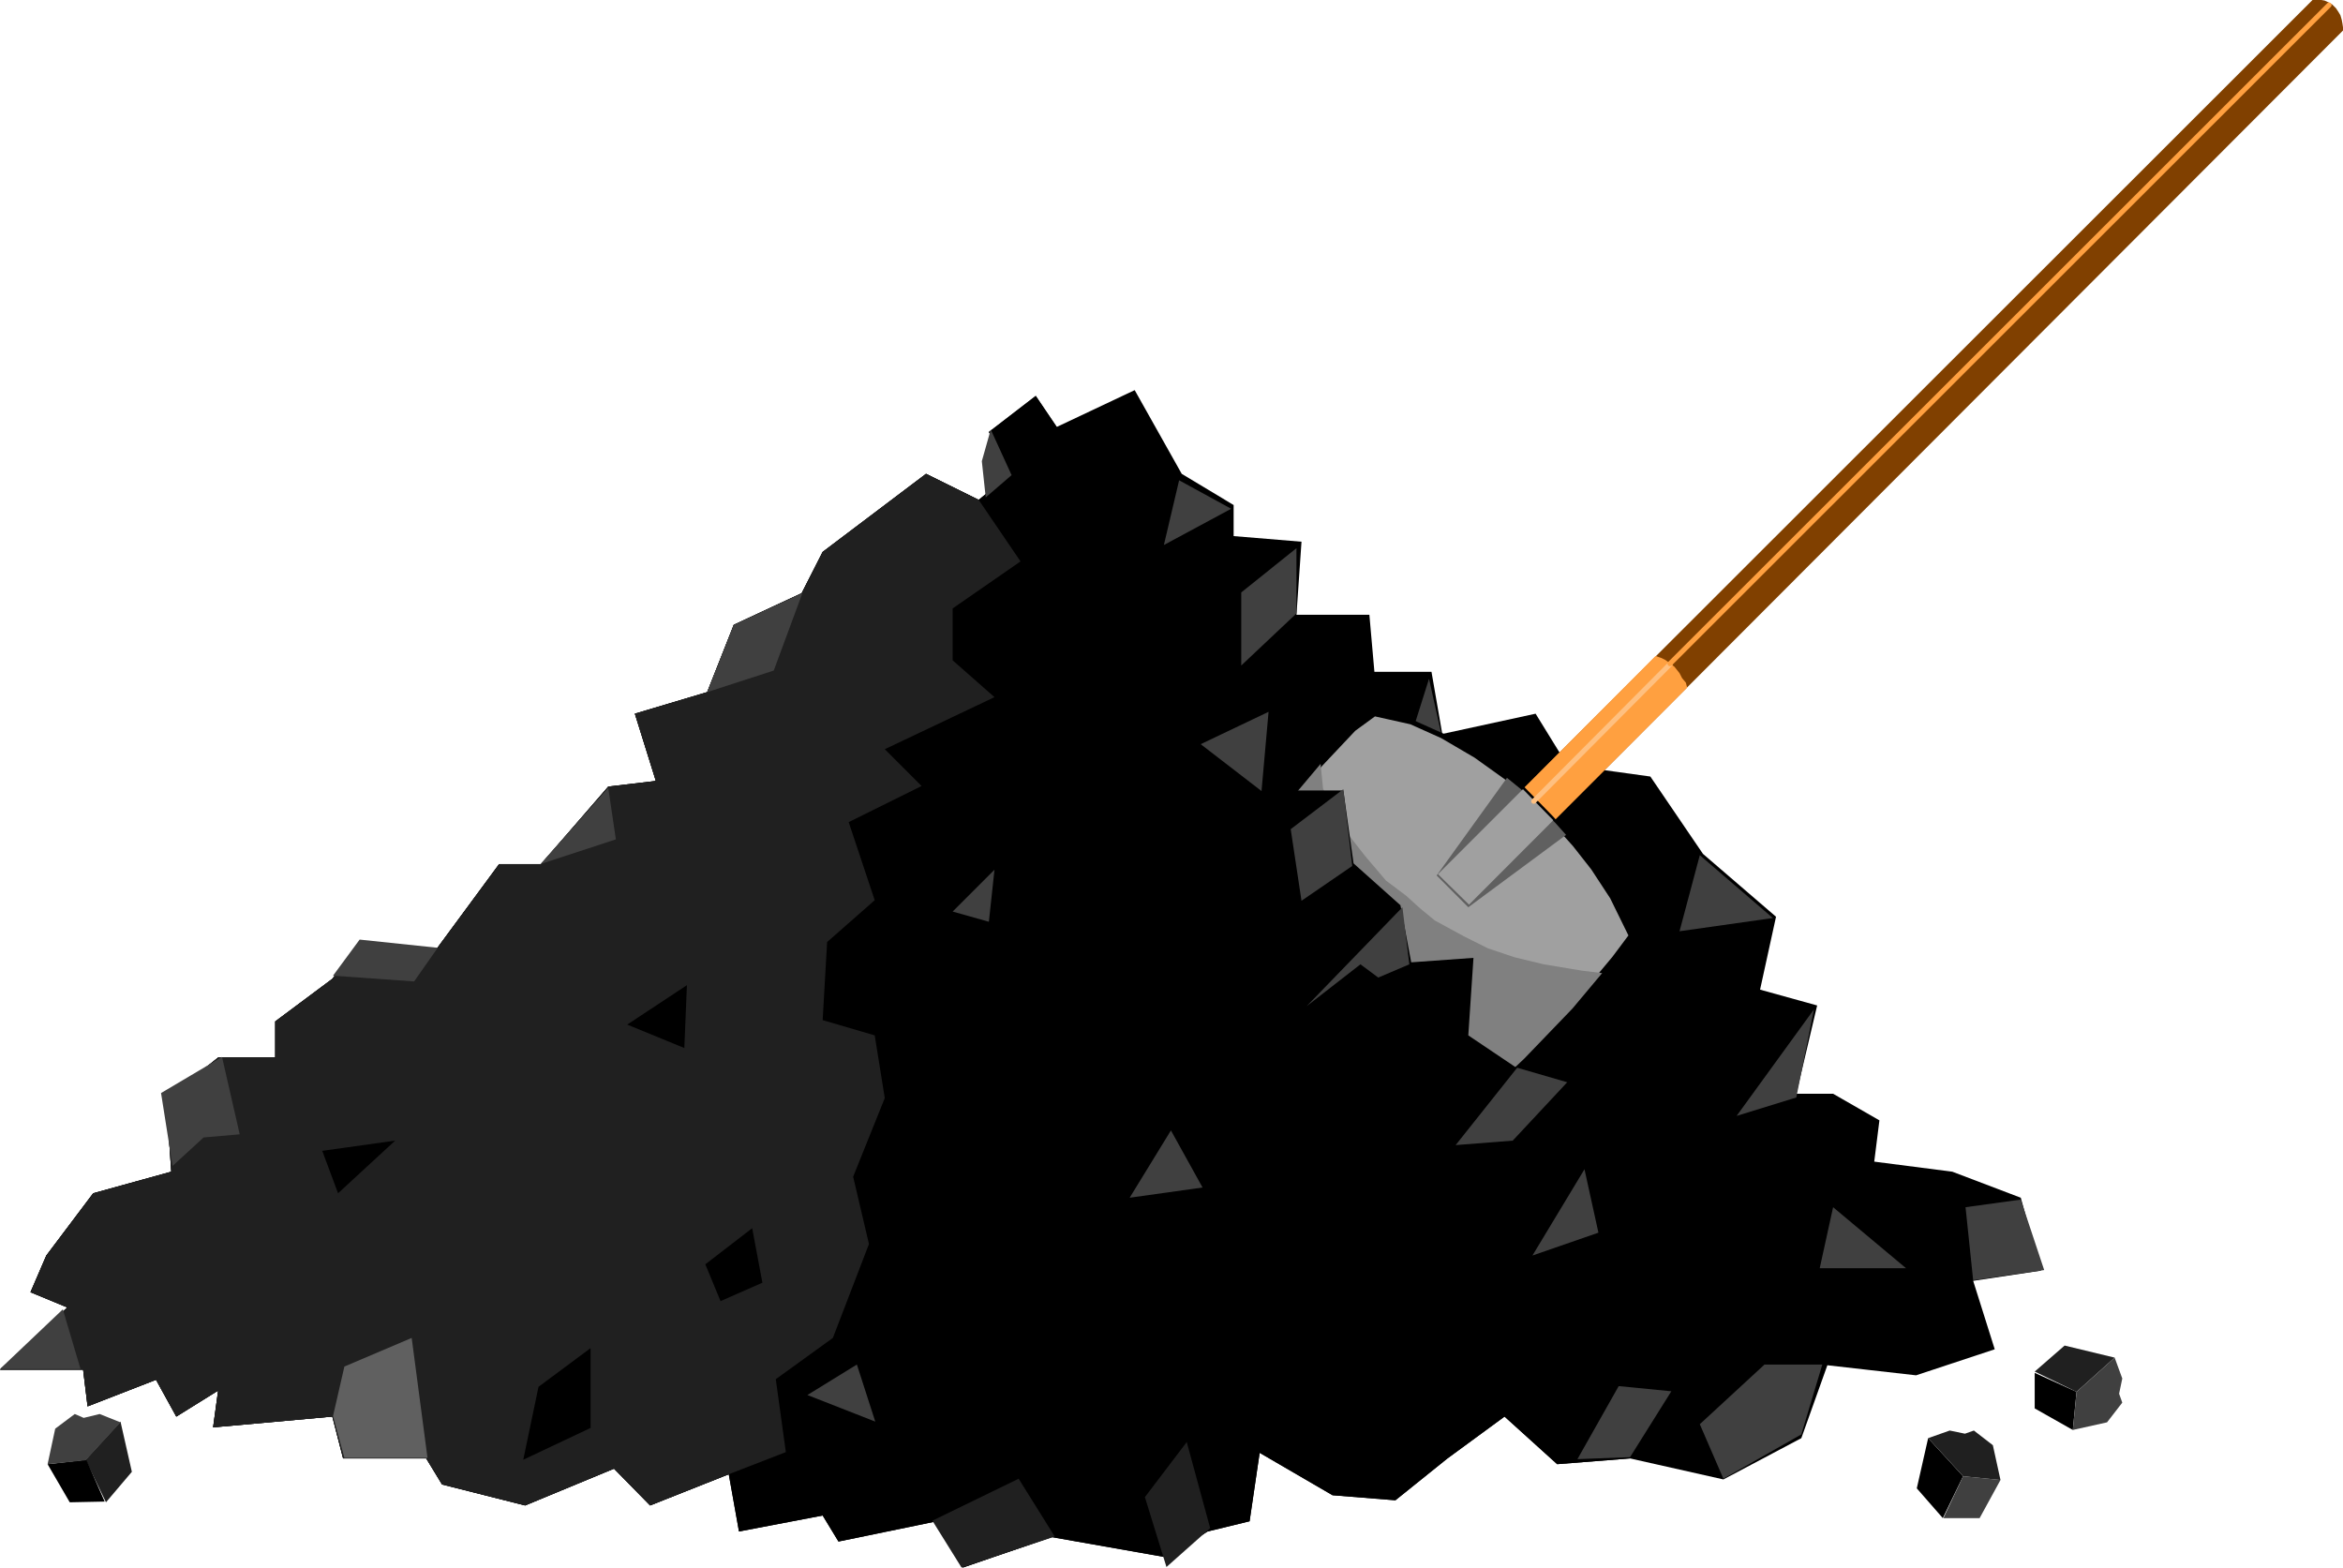 <?xml version="1.0" encoding="UTF-8" standalone="no"?>
<svg
   xmlns:ooo="http://xml.openoffice.org/svg/export"
   xmlns:dc="http://purl.org/dc/elements/1.1/"
   xmlns:cc="http://creativecommons.org/ns#"
   xmlns:rdf="http://www.w3.org/1999/02/22-rdf-syntax-ns#"
   xmlns:svg="http://www.w3.org/2000/svg"
   xmlns="http://www.w3.org/2000/svg"
   xmlns:sodipodi="http://sodipodi.sourceforge.net/DTD/sodipodi-0.dtd"
   xmlns:inkscape="http://www.inkscape.org/namespaces/inkscape"
   version="1.2"
   width="162.94mm"
   height="109.01mm"
   viewBox="0 0 16294 10901"
   preserveAspectRatio="xMidYMid"
   xml:space="preserve"
   id="svg173"
   sodipodi:docname="coal.svg"
   style="fill-rule:evenodd;stroke-width:28.222;stroke-linejoin:round"
   inkscape:version="0.92.5 (2060ec1f9f, 2020-04-08)"><sodipodi:namedview
   pagecolor="#ffffff"
   bordercolor="#666666"
   borderopacity="1"
   objecttolerance="10"
   gridtolerance="10"
   guidetolerance="10"
   inkscape:pageopacity="0"
   inkscape:pageshadow="2"
   inkscape:window-width="664"
   inkscape:window-height="487"
   id="namedview175"
   showgrid="false"
   inkscape:zoom="0.2102413"
   inkscape:cx="307.91811"
   inkscape:cy="205.98425"
   inkscape:window-x="0"
   inkscape:window-y="0"
   inkscape:window-maximized="0"
   inkscape:current-layer="svg173" />
 <defs
   class="ClipPathGroup"
   id="defs8">
  <clipPath
   id="presentation_clip_path"
   clipPathUnits="userSpaceOnUse">
   <rect
   x="0"
   y="0"
   width="21000"
   height="29700"
   id="rect2" />
  </clipPath>
  <clipPath
   id="presentation_clip_path_shrink"
   clipPathUnits="userSpaceOnUse">
   <rect
   x="21"
   y="29"
   width="20958"
   height="29641"
   id="rect5" />
  </clipPath>
 </defs>
 <defs
   class="TextShapeIndex"
   id="defs12">
  <g
   ooo:slide="id1"
   ooo:id-list="id3"
   id="g10" />
 </defs>
 <defs
   class="EmbeddedBulletChars"
   id="defs44">
  <g
   id="bullet-char-template-57356"
   transform="matrix(4.8828125e-4,0,0,-4.8828125e-4,0,0)">
   <path
   d="M 580,1141 1163,571 580,0 -4,571 Z"
   id="path14"
   inkscape:connector-curvature="0" />
  </g>
  <g
   id="bullet-char-template-57354"
   transform="matrix(4.8828125e-4,0,0,-4.8828125e-4,0,0)">
   <path
   d="M 8,1128 H 1137 V 0 H 8 Z"
   id="path17"
   inkscape:connector-curvature="0" />
  </g>
  <g
   id="bullet-char-template-10146"
   transform="matrix(4.8828125e-4,0,0,-4.8828125e-4,0,0)">
   <path
   d="M 174,0 602,739 174,1481 1456,739 Z M 1358,739 309,1346 659,739 Z"
   id="path20"
   inkscape:connector-curvature="0" />
  </g>
  <g
   id="bullet-char-template-10132"
   transform="matrix(4.8828125e-4,0,0,-4.8828125e-4,0,0)">
   <path
   d="M 2015,739 1276,0 H 717 l 543,543 H 174 v 393 h 1086 l -543,545 h 557 z"
   id="path23"
   inkscape:connector-curvature="0" />
  </g>
  <g
   id="bullet-char-template-10007"
   transform="matrix(4.8828125e-4,0,0,-4.8828125e-4,0,0)">
   <path
   d="m 0,-2 c -7,16 -16,29 -25,39 l 381,530 c -94,256 -141,385 -141,387 0,25 13,38 40,38 9,0 21,-2 34,-5 21,4 42,12 65,25 l 27,-13 111,-251 280,301 64,-25 24,25 c 21,-10 41,-24 62,-43 C 886,937 835,863 770,784 769,783 710,716 594,584 L 774,223 c 0,-27 -21,-55 -63,-84 l 16,-20 C 717,90 699,76 672,76 641,76 570,178 457,381 L 164,-76 c -22,-34 -53,-51 -92,-51 -42,0 -63,17 -64,51 -7,9 -10,24 -10,44 0,9 1,19 2,30 z"
   id="path26"
   inkscape:connector-curvature="0" />
  </g>
  <g
   id="bullet-char-template-10004"
   transform="matrix(4.8828125e-4,0,0,-4.8828125e-4,0,0)">
   <path
   d="M 285,-33 C 182,-33 111,30 74,156 52,228 41,333 41,471 c 0,78 14,145 41,201 34,71 87,106 158,106 53,0 88,-31 106,-94 l 23,-176 c 8,-64 28,-97 59,-98 l 735,706 c 11,11 33,17 66,17 42,0 63,-15 63,-46 V 965 c 0,-36 -10,-64 -30,-84 L 442,47 C 390,-6 338,-33 285,-33 Z"
   id="path29"
   inkscape:connector-curvature="0" />
  </g>
  <g
   id="bullet-char-template-9679"
   transform="matrix(4.8828125e-4,0,0,-4.8828125e-4,0,0)">
   <path
   d="M 813,0 C 632,0 489,54 383,161 276,268 223,411 223,592 c 0,181 53,324 160,431 106,107 249,161 430,161 179,0 323,-54 432,-161 108,-107 162,-251 162,-431 0,-180 -54,-324 -162,-431 C 1136,54 992,0 813,0 Z"
   id="path32"
   inkscape:connector-curvature="0" />
  </g>
  <g
   id="bullet-char-template-8226"
   transform="matrix(4.8828125e-4,0,0,-4.8828125e-4,0,0)">
   <path
   d="m 346,457 c -73,0 -137,26 -191,78 -54,51 -81,114 -81,188 0,73 27,136 81,188 54,52 118,78 191,78 73,0 134,-26 185,-79 51,-51 77,-114 77,-187 0,-75 -25,-137 -76,-188 -50,-52 -112,-78 -186,-78 z"
   id="path35"
   inkscape:connector-curvature="0" />
  </g>
  <g
   id="bullet-char-template-8211"
   transform="matrix(4.8828125e-4,0,0,-4.8828125e-4,0,0)">
   <path
   d="M -4,459 H 1135 V 606 H -4 Z"
   id="path38"
   inkscape:connector-curvature="0" />
  </g>
  <g
   id="bullet-char-template-61548"
   transform="matrix(4.8828125e-4,0,0,-4.8828125e-4,0,0)">
   <path
   d="m 173,740 c 0,163 58,303 173,419 116,115 255,173 419,173 163,0 302,-58 418,-173 116,-116 174,-256 174,-419 0,-163 -58,-303 -174,-418 C 1067,206 928,148 765,148 601,148 462,206 346,322 231,437 173,577 173,740 Z"
   id="path41"
   inkscape:connector-curvature="0" />
  </g>
 </defs>
 <g
   id="g49"
   transform="translate(-2353,-9399)">
  <g
   id="id2"
   class="Master_Slide">
   <g
   id="bg-id2"
   class="Background" />
   <g
   id="bo-id2"
   class="BackgroundObjects" />
  </g>
 </g>
 <g
   class="SlideGroup"
   id="g171"
   transform="translate(-2353,-9399)">
  <g
   id="g169">
   <g
   id="container-id1">
    <g
   id="id1"
   class="Slide"
   clip-path="url(#presentation_clip_path)">
     <g
   class="Page"
   id="g165">
      <g
   class="Graphic"
   id="g163">
       <g
   id="id3">
        <rect
   class="BoundingBox"
   x="2353"
   y="9399"
   width="16294"
   height="10901"
   id="rect51"
   style="fill:none;stroke:none" />
        <defs
   id="defs56">
         <clipPath
   id="clip_path_1"
   clipPathUnits="userSpaceOnUse">
          <path
   d="M 2353,9399 H 18646 V 20299 H 2353 Z"
   id="path53"
   inkscape:connector-curvature="0" />
         </clipPath>
        </defs>
        <g
   clip-path="url(#clip_path_1)"
   id="g160">
         <path
   d="m 10244,12112 -542,256 -146,-216 -326,251 150,291 -221,181 -366,-181 -719,543 -146,287 -472,220 -185,468 -503,150 146,468 -331,39 -467,539 h -292 l -432,586 -542,-39 -186,251 -397,296 v 251 h -397 l -361,287 35,507 -543,150 -326,433 -110,255 256,106 -468,433 h 578 l 31,255 476,-185 141,256 291,-181 -35,256 829,-75 75,291 h 578 l 110,181 578,146 618,-256 251,256 547,-217 71,398 582,-111 110,181 684,-141 181,322 617,-212 799,141 286,-180 292,-71 70,-476 507,295 437,35 362,-291 397,-291 366,331 507,-40 649,146 542,-287 181,-507 617,70 547,-181 -150,-476 472,-71 -141,-507 -476,-181 -543,-70 36,-287 -322,-185 h -256 l 145,-614 -397,-110 111,-507 -508,-437 -366,-538 -578,-80 -220,-357 -649,141 -75,-432 h -397 l -35,-397 h -507 l 35,-508 -472,-39 v -216 l -361,-217 z"
   id="path58"
   inkscape:connector-curvature="0"
   style="fill:#000000;stroke:none" />
         <path
   d="m 15026,18888 h -402 l -450,415 164,379 542,-308 z"
   id="path60"
   inkscape:connector-curvature="0"
   style="fill:#404040;stroke:none" />
         <path
   d="m 16406,17741 -384,53 53,508 494,-71 z"
   id="path62"
   inkscape:connector-curvature="0"
   style="fill:#404040;stroke:none" />
         <path
   d="m 15101,17794 507,424 h -600 z"
   id="path64"
   inkscape:connector-curvature="0"
   style="fill:#404040;stroke:none" />
         <path
   d="m 11369,13211 -384,308 v 508 l 384,-362 z"
   id="path66"
   inkscape:connector-curvature="0"
   style="fill:#404040;stroke:none" />
         <path
   d="m 10553,12739 -106,450 468,-252 z"
   id="path68"
   inkscape:connector-curvature="0"
   style="fill:#404040;stroke:none" />
         <path
   d="m 12291,14119 -234,742 326,-327 z"
   id="path70"
   inkscape:connector-curvature="0"
   style="fill:#404040;stroke:none" />
         <path
   d="m 14682,15783 -508,-437 -141,529 z"
   id="path72"
   inkscape:connector-curvature="0"
   style="fill:#404040;stroke:none" />
         <path
   d="m 14968,16418 -538,741 415,-128 z"
   id="path74"
   inkscape:connector-curvature="0"
   style="fill:#404040;stroke:none" />
         <path
   d="m 12780,15050 5655,-5651 h 14 22 26 l 22,4 31,14 22,13 26,26 18,27 13,22 9,31 5,26 4,27 v 22 l -5646,5655 z"
   id="path76"
   inkscape:connector-curvature="0"
   style="fill:#804000;stroke:none" />
         <path
   d="m 12780,15050 221,216 1085,-1085 -9,-35 -26,-31 -18,-35 -35,-44 -35,-27 -31,-22 -27,-13 -39,-13 z"
   id="path78"
   inkscape:connector-curvature="0"
   style="fill:#ffa040;stroke:none" />
         <path
   d="m 11766,14468 145,-106 256,57 216,97 234,137 327,234 198,203 163,181 128,163 133,203 132,269 -119,159 -291,348 -336,349 -220,207 -256,194 -238,155 -172,70 -243,71 -176,40 h -168 l -247,-22 -167,-49 -186,-97 -181,-168 -79,-194 -48,-136 -27,-252 40,-313 97,-327 141,-286 198,-305 181,-242 203,-239 133,-158 z"
   id="path80"
   inkscape:connector-curvature="0"
   style="fill:#a0a0a0;stroke:none" />
         <path
   d="m 11766,14468 145,-106 256,57 216,97 234,137 327,234 198,203 163,181 128,163 133,203 132,269 -119,159 -291,348 -336,349 -220,207 -256,194 -238,155 -172,70 -243,71 -176,40 h -168 l -247,-22 -167,-49 -186,-97 -181,-168 -79,-194 -48,-136 -27,-252 40,-313 97,-327 141,-286 198,-305 181,-242 203,-239 133,-158 z"
   id="path82"
   inkscape:connector-curvature="0"
   style="fill:none;stroke:#000000;stroke-width:35;stroke-linecap:round;stroke-linejoin:round" />
         <path
   d="m 11616,15015 119,194 110,141 146,172 141,106 97,88 102,84 202,110 168,84 185,62 203,49 265,44 141,17 -207,247 -336,349 -220,207 -256,194 -238,155 -172,70 -243,71 -176,40 h -168 l -247,-22 -167,-49 -186,-97 -181,-168 -79,-194 -48,-136 -27,-252 40,-313 97,-327 141,-286 198,-305 181,-242 203,-239 133,-158 17,172 z"
   id="path84"
   inkscape:connector-curvature="0"
   style="fill:#808080;stroke:none" />
         <path
   d="m 12833,14808 97,79 239,234 75,84 -680,503 -220,-221 z"
   id="path86"
   inkscape:connector-curvature="0"
   style="fill:#606060;stroke:none" />
         <path
   d="m 12353,15478 216,212 586,-587 -211,-216 z"
   id="path88"
   inkscape:connector-curvature="0"
   style="fill:#a0a0a0;stroke:none" />
         <path
   d="m 13019,14971 948,-953"
   id="path90"
   inkscape:connector-curvature="0"
   style="fill:none;stroke:#ffc080;stroke-width:35;stroke-linecap:round;stroke-linejoin:round" />
         <path
   d="M 13967,14014 18550,9434"
   id="path92"
   inkscape:connector-curvature="0"
   style="fill:none;stroke:#ffa040;stroke-width:35;stroke-linecap:round;stroke-linejoin:round" />
         <path
   d="m 10028,12761 -326,-393 -146,-216 -326,251 150,291 -221,181 -366,-181 -719,543 -146,287 -472,220 -185,468 -503,150 146,468 -331,39 -467,539 h -292 l -432,586 -542,-39 -186,251 -397,296 v 251 h -397 l -361,287 35,507 -543,150 -326,433 -110,255 256,106 -468,433 h 578 l 31,255 476,-185 141,256 291,-181 -35,256 829,-75 75,291 h 578 l 110,181 578,146 618,-256 251,256 547,-217 71,398 582,-111 110,181 684,-141 181,322 617,-212 799,141 286,-180 292,-71 70,-476 507,295 437,35 362,-291 397,-291 366,331 507,-40 287,-472 -181,-547 -326,-542 -111,-473 -467,-180 361,-397 -361,-111 -327,-220 36,-539 -433,31 -75,-397 -326,-291 -71,-507 h -582 l 75,-578 -216,-216 -366,35 -252,-256 -110,-503 -397,36 z"
   id="path94"
   inkscape:connector-curvature="0"
   style="fill:#000000;stroke:none" />
         <path
   d="m 9159,12875 -366,-181 -719,543 -146,287 -472,220 -185,468 -503,150 146,468 -331,39 -467,539 h -292 l -432,586 -542,-39 -186,251 -397,296 v 251 h -397 l -361,287 35,507 -543,150 -326,433 -110,255 256,106 -468,433 h 578 l 31,255 476,-185 141,256 291,-181 -35,256 829,-75 75,291 h 578 l 110,181 578,146 618,-256 251,256 547,-217 397,-154 -70,-507 397,-287 251,-653 -110,-468 220,-547 -70,-436 -362,-106 31,-543 331,-291 -181,-543 507,-251 -256,-256 763,-362 -291,-256 v -361 l 472,-327 z"
   id="path96"
   inkscape:connector-curvature="0"
   style="fill:#202020;stroke:none" />
         <path
   d="m 4748,19537 h 578 l -110,-834 -468,199 -79,344 z"
   id="path98"
   inkscape:connector-curvature="0"
   style="fill:#606060;stroke:none" />
         <path
   d="m 8837,19974 600,-292 251,402 -648,216 z"
   id="path100"
   inkscape:connector-curvature="0"
   style="fill:#202020;stroke:none" />
         <path
   d="m 10769,20026 -163,-599 -291,383 150,486 z"
   id="path102"
   inkscape:connector-curvature="0"
   style="fill:#202020;stroke:none" />
         <path
   d="m 11695,14887 62,534 -353,242 -75,-498 z"
   id="path104"
   inkscape:connector-curvature="0"
   style="fill:#404040;stroke:none" />
         <path
   d="m 11175,14349 -472,225 423,326 z"
   id="path106"
   inkscape:connector-curvature="0"
   style="fill:#404040;stroke:none" />
         <path
   d="m 13252,16925 -379,406 -397,31 428,-538 z"
   id="path108"
   inkscape:connector-curvature="0"
   style="fill:#404040;stroke:none" />
         <path
   d="m 13372,17530 97,441 -459,159 z"
   id="path110"
   inkscape:connector-curvature="0"
   style="fill:#404040;stroke:none" />
         <path
   d="m 12106,15708 48,397 -216,92 -124,-92 -374,291 z"
   id="path112"
   inkscape:connector-curvature="0"
   style="fill:#404040;stroke:none" />
         <path
   d="m 13976,19074 -287,458 -366,14 287,-508 z"
   id="path114"
   inkscape:connector-curvature="0"
   style="fill:#404040;stroke:none" />
         <path
   d="m 16711,18756 -208,181 291,141 265,-238 z"
   id="path116"
   inkscape:connector-curvature="0"
   style="fill:#202020;stroke:none" />
         <path
   d="m 16503,18946 291,132 -26,265 -265,-150 z"
   id="path118"
   inkscape:connector-curvature="0"
   style="fill:#000000;stroke:none" />
         <path
   d="m 17059,18840 53,145 -22,106 22,62 -106,137 -238,53 26,-265 z"
   id="path120"
   inkscape:connector-curvature="0"
   style="fill:#404040;stroke:none" />
         <path
   d="m 3270,19634 -180,212 -142,-296 243,-265 z"
   id="path122"
   inkscape:connector-curvature="0"
   style="fill:#202020;stroke:none" />
         <path
   d="m 3081,19841 -128,-291 -269,31 154,265 z"
   id="path124"
   inkscape:connector-curvature="0"
   style="fill:#000000;stroke:none" />
         <path
   d="m 3191,19290 -145,-58 -111,27 -62,-27 -136,102 -53,247 264,-27 z"
   id="path126"
   inkscape:connector-curvature="0"
   style="fill:#404040;stroke:none" />
         <path
   d="m 8312,18888 -344,212 472,185 z"
   id="path128"
   inkscape:connector-curvature="0"
   style="fill:#404040;stroke:none" />
         <path
   d="m 9269,15447 -291,291 252,71 z"
   id="path130"
   inkscape:connector-curvature="0"
   style="fill:#404040;stroke:none" />
         <path
   d="m 10716,17657 -220,-397 -287,468 z"
   id="path132"
   inkscape:connector-curvature="0"
   style="fill:#404040;stroke:none" />
         <path
   d="m 7130,16250 -415,274 397,163 z"
   id="path134"
   inkscape:connector-curvature="0"
   style="fill:#000000;stroke:none" />
         <path
   d="m 7584,17940 -326,251 106,256 291,-128 z"
   id="path136"
   inkscape:connector-curvature="0"
   style="fill:#000000;stroke:none" />
         <path
   d="m 6098,19043 362,-269 v 555 l -468,221 z"
   id="path138"
   inkscape:connector-curvature="0"
   style="fill:#000000;stroke:none" />
         <path
   d="m 5101,17331 -507,71 110,295 z"
   id="path140"
   inkscape:connector-curvature="0"
   style="fill:#000000;stroke:none" />
         <path
   d="m 7271,14212 185,-468 477,-220 -199,538 z"
   id="path142"
   inkscape:connector-curvature="0"
   style="fill:#404040;stroke:none" />
         <path
   d="m 6583,14878 -472,530 525,-172 z"
   id="path144"
   inkscape:connector-curvature="0"
   style="fill:#404040;stroke:none" />
         <path
   d="m 3553,17507 -80,-507 424,-251 123,538 -251,22 z"
   id="path146"
   inkscape:connector-curvature="0"
   style="fill:#404040;stroke:none" />
         <path
   d="m 4669,16184 185,-251 543,57 -164,234 z"
   id="path148"
   inkscape:connector-curvature="0"
   style="fill:#404040;stroke:none" />
         <path
   d="m 2790,18504 -437,415 h 560 z"
   id="path150"
   inkscape:connector-curvature="0"
   style="fill:#404040;stroke:none" />
         <path
   d="m 9243,12386 145,317 -180,155 -27,-252 z"
   id="path152"
   inkscape:connector-curvature="0"
   style="fill:#404040;stroke:none" />
         <path
   d="m 15683,19749 181,207 141,-291 -243,-265 z"
   id="path154"
   inkscape:connector-curvature="0"
   style="fill:#000000;stroke:none" />
         <path
   d="m 15868,19956 137,-291 260,26 -145,265 z"
   id="path156"
   inkscape:connector-curvature="0"
   style="fill:#404040;stroke:none" />
         <path
   d="m 15762,19400 150,-53 106,22 62,-22 132,102 53,242 -260,-26 z"
   id="path158"
   inkscape:connector-curvature="0"
   style="fill:#202020;stroke:none" />
        </g>
       </g>
      </g>
     </g>
    </g>
   </g>
  </g>
 </g>
</svg>